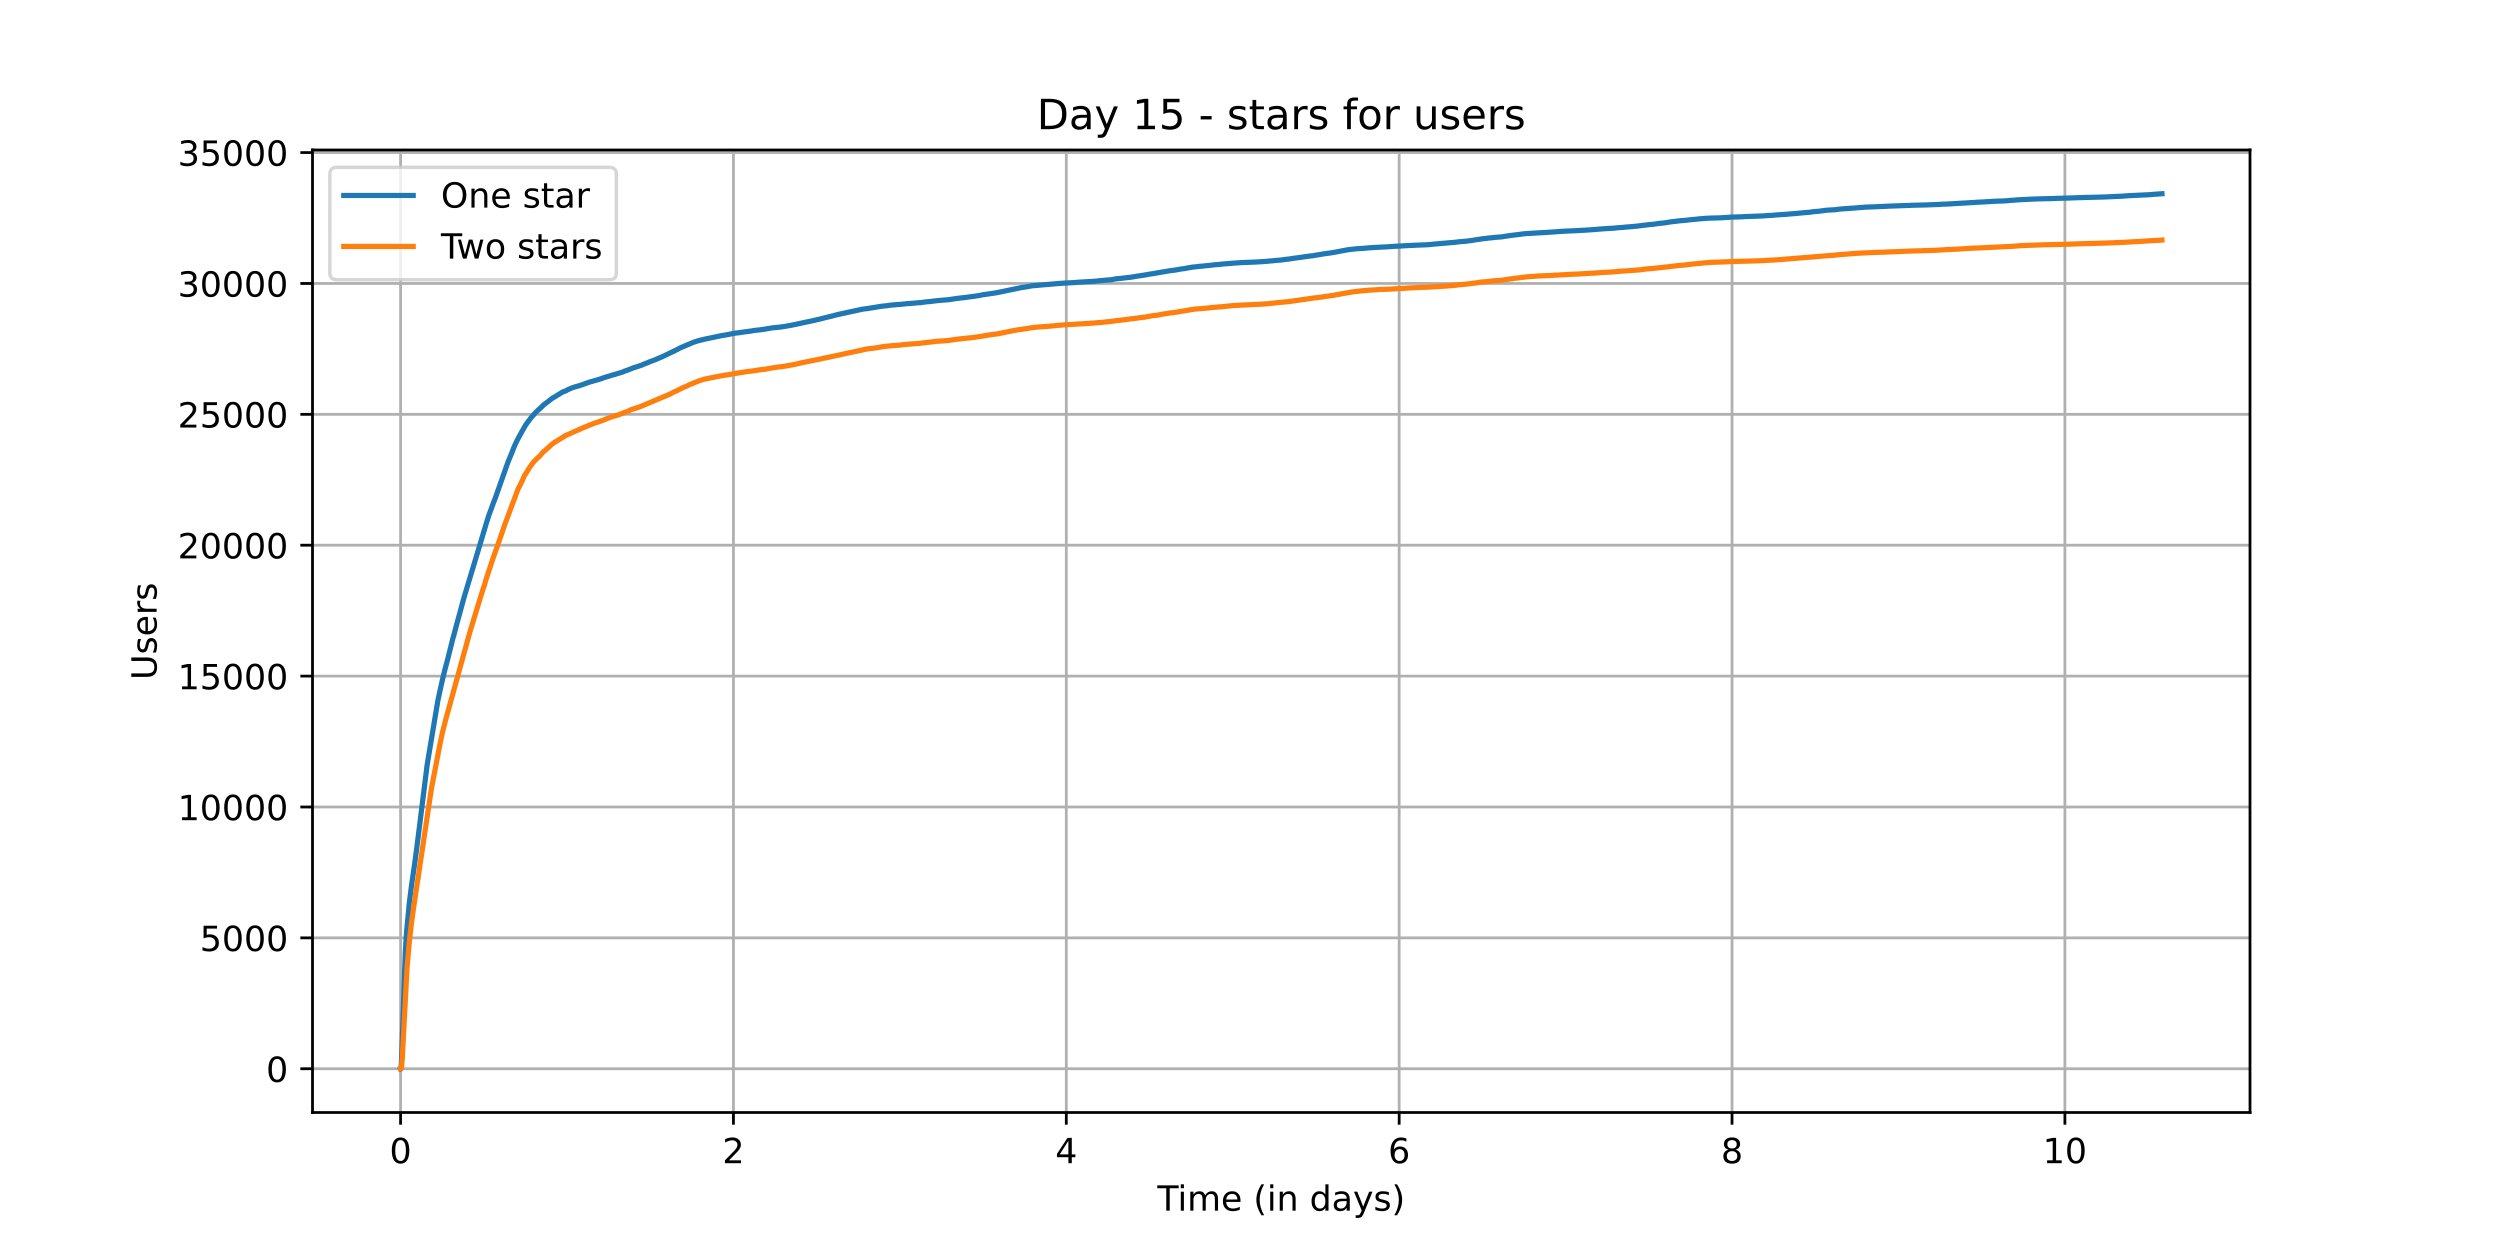 <?xml version="1.0" encoding="utf-8" standalone="no"?>
<!DOCTYPE svg PUBLIC "-//W3C//DTD SVG 1.1//EN"
  "http://www.w3.org/Graphics/SVG/1.1/DTD/svg11.dtd">
<!-- Created with matplotlib (https://matplotlib.org/) -->
<svg height="360pt" version="1.1" viewBox="0 0 720 360" width="720pt" xmlns="http://www.w3.org/2000/svg" xmlns:xlink="http://www.w3.org/1999/xlink">
 <defs>
  <style type="text/css">*{stroke-linecap:butt;stroke-linejoin:round;}</style>
 </defs>
 <g id="figure_1">
  <g id="patch_1">
   <path d="M 0 360 
L 720 360 
L 720 0 
L 0 0 
z
" style="fill:#ffffff;"/>
  </g>
  <g id="axes_1">
   <g id="patch_2">
    <path d="M 90 320.4 
L 648 320.4 
L 648 43.2 
L 90 43.2 
z
" style="fill:#ffffff;"/>
   </g>
   <g id="matplotlib.axis_1">
    <g id="xtick_1">
     <g id="line2d_1">
      <path clip-path="url(#p17a7932b9b)" d="M 115.364 320.4 
L 115.364 43.2 
" style="fill:none;stroke:#b0b0b0;stroke-linecap:square;stroke-width:0.8;"/>
     </g>
     <g id="line2d_2">
      <defs>
       <path d="M 0 0 
L 0 3.5 
" id="me6cb629b35" style="stroke:#000000;stroke-width:0.8;"/>
      </defs>
      <g>
       <use style="stroke:#000000;stroke-width:0.8;" x="115.364" xlink:href="#me6cb629b35" y="320.4"/>
      </g>
     </g>
     <g id="text_1">
      <!-- 0 -->
      <g transform="translate(112.182 334.998)scale(0.1 -0.1)">
       <defs>
        <path d="M 31.781 66.406 
Q 24.172 66.406 20.328 58.906 
Q 16.5 51.422 16.5 36.375 
Q 16.5 21.391 20.328 13.891 
Q 24.172 6.391 31.781 6.391 
Q 39.453 6.391 43.281 13.891 
Q 47.125 21.391 47.125 36.375 
Q 47.125 51.422 43.281 58.906 
Q 39.453 66.406 31.781 66.406 
z
M 31.781 74.219 
Q 44.047 74.219 50.516 64.516 
Q 56.984 54.828 56.984 36.375 
Q 56.984 17.969 50.516 8.266 
Q 44.047 -1.422 31.781 -1.422 
Q 19.531 -1.422 13.062 8.266 
Q 6.594 17.969 6.594 36.375 
Q 6.594 54.828 13.062 64.516 
Q 19.531 74.219 31.781 74.219 
z
" id="DejaVuSans-48"/>
       </defs>
       <use xlink:href="#DejaVuSans-48"/>
      </g>
     </g>
    </g>
    <g id="xtick_2">
     <g id="line2d_3">
      <path clip-path="url(#p17a7932b9b)" d="M 211.229 320.4 
L 211.229 43.2 
" style="fill:none;stroke:#b0b0b0;stroke-linecap:square;stroke-width:0.8;"/>
     </g>
     <g id="line2d_4">
      <g>
       <use style="stroke:#000000;stroke-width:0.8;" x="211.229" xlink:href="#me6cb629b35" y="320.4"/>
      </g>
     </g>
     <g id="text_2">
      <!-- 2 -->
      <g transform="translate(208.048 334.998)scale(0.1 -0.1)">
       <defs>
        <path d="M 19.188 8.297 
L 53.609 8.297 
L 53.609 0 
L 7.328 0 
L 7.328 8.297 
Q 12.938 14.109 22.625 23.891 
Q 32.328 33.688 34.812 36.531 
Q 39.547 41.844 41.422 45.531 
Q 43.312 49.219 43.312 52.781 
Q 43.312 58.594 39.234 62.25 
Q 35.156 65.922 28.609 65.922 
Q 23.969 65.922 18.812 64.312 
Q 13.672 62.703 7.812 59.422 
L 7.812 69.391 
Q 13.766 71.781 18.938 73 
Q 24.125 74.219 28.422 74.219 
Q 39.75 74.219 46.484 68.547 
Q 53.219 62.891 53.219 53.422 
Q 53.219 48.922 51.531 44.891 
Q 49.859 40.875 45.406 35.406 
Q 44.188 33.984 37.641 27.219 
Q 31.109 20.453 19.188 8.297 
z
" id="DejaVuSans-50"/>
       </defs>
       <use xlink:href="#DejaVuSans-50"/>
      </g>
     </g>
    </g>
    <g id="xtick_3">
     <g id="line2d_5">
      <path clip-path="url(#p17a7932b9b)" d="M 307.094 320.4 
L 307.094 43.2 
" style="fill:none;stroke:#b0b0b0;stroke-linecap:square;stroke-width:0.8;"/>
     </g>
     <g id="line2d_6">
      <g>
       <use style="stroke:#000000;stroke-width:0.8;" x="307.094" xlink:href="#me6cb629b35" y="320.4"/>
      </g>
     </g>
     <g id="text_3">
      <!-- 4 -->
      <g transform="translate(303.913 334.998)scale(0.1 -0.1)">
       <defs>
        <path d="M 37.797 64.312 
L 12.891 25.391 
L 37.797 25.391 
z
M 35.203 72.906 
L 47.609 72.906 
L 47.609 25.391 
L 58.016 25.391 
L 58.016 17.188 
L 47.609 17.188 
L 47.609 0 
L 37.797 0 
L 37.797 17.188 
L 4.891 17.188 
L 4.891 26.703 
z
" id="DejaVuSans-52"/>
       </defs>
       <use xlink:href="#DejaVuSans-52"/>
      </g>
     </g>
    </g>
    <g id="xtick_4">
     <g id="line2d_7">
      <path clip-path="url(#p17a7932b9b)" d="M 402.959 320.4 
L 402.959 43.2 
" style="fill:none;stroke:#b0b0b0;stroke-linecap:square;stroke-width:0.8;"/>
     </g>
     <g id="line2d_8">
      <g>
       <use style="stroke:#000000;stroke-width:0.8;" x="402.959" xlink:href="#me6cb629b35" y="320.4"/>
      </g>
     </g>
     <g id="text_4">
      <!-- 6 -->
      <g transform="translate(399.778 334.998)scale(0.1 -0.1)">
       <defs>
        <path d="M 33.016 40.375 
Q 26.375 40.375 22.484 35.828 
Q 18.609 31.297 18.609 23.391 
Q 18.609 15.531 22.484 10.953 
Q 26.375 6.391 33.016 6.391 
Q 39.656 6.391 43.531 10.953 
Q 47.406 15.531 47.406 23.391 
Q 47.406 31.297 43.531 35.828 
Q 39.656 40.375 33.016 40.375 
z
M 52.594 71.297 
L 52.594 62.312 
Q 48.875 64.062 45.094 64.984 
Q 41.312 65.922 37.594 65.922 
Q 27.828 65.922 22.672 59.328 
Q 17.531 52.734 16.797 39.406 
Q 19.672 43.656 24.016 45.922 
Q 28.375 48.188 33.594 48.188 
Q 44.578 48.188 50.953 41.516 
Q 57.328 34.859 57.328 23.391 
Q 57.328 12.156 50.688 5.359 
Q 44.047 -1.422 33.016 -1.422 
Q 20.359 -1.422 13.672 8.266 
Q 6.984 17.969 6.984 36.375 
Q 6.984 53.656 15.188 63.938 
Q 23.391 74.219 37.203 74.219 
Q 40.922 74.219 44.703 73.484 
Q 48.484 72.75 52.594 71.297 
z
" id="DejaVuSans-54"/>
       </defs>
       <use xlink:href="#DejaVuSans-54"/>
      </g>
     </g>
    </g>
    <g id="xtick_5">
     <g id="line2d_9">
      <path clip-path="url(#p17a7932b9b)" d="M 498.824 320.4 
L 498.824 43.2 
" style="fill:none;stroke:#b0b0b0;stroke-linecap:square;stroke-width:0.8;"/>
     </g>
     <g id="line2d_10">
      <g>
       <use style="stroke:#000000;stroke-width:0.8;" x="498.824" xlink:href="#me6cb629b35" y="320.4"/>
      </g>
     </g>
     <g id="text_5">
      <!-- 8 -->
      <g transform="translate(495.643 334.998)scale(0.1 -0.1)">
       <defs>
        <path d="M 31.781 34.625 
Q 24.75 34.625 20.719 30.859 
Q 16.703 27.094 16.703 20.516 
Q 16.703 13.922 20.719 10.156 
Q 24.75 6.391 31.781 6.391 
Q 38.812 6.391 42.859 10.172 
Q 46.922 13.969 46.922 20.516 
Q 46.922 27.094 42.891 30.859 
Q 38.875 34.625 31.781 34.625 
z
M 21.922 38.812 
Q 15.578 40.375 12.031 44.719 
Q 8.5 49.078 8.5 55.328 
Q 8.5 64.062 14.719 69.141 
Q 20.953 74.219 31.781 74.219 
Q 42.672 74.219 48.875 69.141 
Q 55.078 64.062 55.078 55.328 
Q 55.078 49.078 51.531 44.719 
Q 48 40.375 41.703 38.812 
Q 48.828 37.156 52.797 32.312 
Q 56.781 27.484 56.781 20.516 
Q 56.781 9.906 50.312 4.234 
Q 43.844 -1.422 31.781 -1.422 
Q 19.734 -1.422 13.25 4.234 
Q 6.781 9.906 6.781 20.516 
Q 6.781 27.484 10.781 32.312 
Q 14.797 37.156 21.922 38.812 
z
M 18.312 54.391 
Q 18.312 48.734 21.844 45.562 
Q 25.391 42.391 31.781 42.391 
Q 38.141 42.391 41.719 45.562 
Q 45.312 48.734 45.312 54.391 
Q 45.312 60.062 41.719 63.234 
Q 38.141 66.406 31.781 66.406 
Q 25.391 66.406 21.844 63.234 
Q 18.312 60.062 18.312 54.391 
z
" id="DejaVuSans-56"/>
       </defs>
       <use xlink:href="#DejaVuSans-56"/>
      </g>
     </g>
    </g>
    <g id="xtick_6">
     <g id="line2d_11">
      <path clip-path="url(#p17a7932b9b)" d="M 594.69 320.4 
L 594.69 43.2 
" style="fill:none;stroke:#b0b0b0;stroke-linecap:square;stroke-width:0.8;"/>
     </g>
     <g id="line2d_12">
      <g>
       <use style="stroke:#000000;stroke-width:0.8;" x="594.69" xlink:href="#me6cb629b35" y="320.4"/>
      </g>
     </g>
     <g id="text_6">
      <!-- 10 -->
      <g transform="translate(588.327 334.998)scale(0.1 -0.1)">
       <defs>
        <path d="M 12.406 8.297 
L 28.516 8.297 
L 28.516 63.922 
L 10.984 60.406 
L 10.984 69.391 
L 28.422 72.906 
L 38.281 72.906 
L 38.281 8.297 
L 54.391 8.297 
L 54.391 0 
L 12.406 0 
z
" id="DejaVuSans-49"/>
       </defs>
       <use xlink:href="#DejaVuSans-49"/>
       <use x="63.623" xlink:href="#DejaVuSans-48"/>
      </g>
     </g>
    </g>
    <g id="text_7">
     <!-- Time (in days) -->
     <g transform="translate(333.327 348.677)scale(0.1 -0.1)">
      <defs>
       <path d="M -0.297 72.906 
L 61.375 72.906 
L 61.375 64.594 
L 35.5 64.594 
L 35.5 0 
L 25.594 0 
L 25.594 64.594 
L -0.297 64.594 
z
" id="DejaVuSans-84"/>
       <path d="M 9.422 54.688 
L 18.406 54.688 
L 18.406 0 
L 9.422 0 
z
M 9.422 75.984 
L 18.406 75.984 
L 18.406 64.594 
L 9.422 64.594 
z
" id="DejaVuSans-105"/>
       <path d="M 52 44.188 
Q 55.375 50.25 60.062 53.125 
Q 64.75 56 71.094 56 
Q 79.641 56 84.281 50.016 
Q 88.922 44.047 88.922 33.016 
L 88.922 0 
L 79.891 0 
L 79.891 32.719 
Q 79.891 40.578 77.094 44.375 
Q 74.312 48.188 68.609 48.188 
Q 61.625 48.188 57.562 43.547 
Q 53.516 38.922 53.516 30.906 
L 53.516 0 
L 44.484 0 
L 44.484 32.719 
Q 44.484 40.625 41.703 44.406 
Q 38.922 48.188 33.109 48.188 
Q 26.219 48.188 22.156 43.531 
Q 18.109 38.875 18.109 30.906 
L 18.109 0 
L 9.078 0 
L 9.078 54.688 
L 18.109 54.688 
L 18.109 46.188 
Q 21.188 51.219 25.484 53.609 
Q 29.781 56 35.688 56 
Q 41.656 56 45.828 52.969 
Q 50 49.953 52 44.188 
z
" id="DejaVuSans-109"/>
       <path d="M 56.203 29.594 
L 56.203 25.203 
L 14.891 25.203 
Q 15.484 15.922 20.484 11.062 
Q 25.484 6.203 34.422 6.203 
Q 39.594 6.203 44.453 7.469 
Q 49.312 8.734 54.109 11.281 
L 54.109 2.781 
Q 49.266 0.734 44.188 -0.344 
Q 39.109 -1.422 33.891 -1.422 
Q 20.797 -1.422 13.156 6.188 
Q 5.516 13.812 5.516 26.812 
Q 5.516 40.234 12.766 48.109 
Q 20.016 56 32.328 56 
Q 43.359 56 49.781 48.891 
Q 56.203 41.797 56.203 29.594 
z
M 47.219 32.234 
Q 47.125 39.594 43.094 43.984 
Q 39.062 48.391 32.422 48.391 
Q 24.906 48.391 20.391 44.141 
Q 15.875 39.891 15.188 32.172 
z
" id="DejaVuSans-101"/>
       <path id="DejaVuSans-32"/>
       <path d="M 31 75.875 
Q 24.469 64.656 21.281 53.656 
Q 18.109 42.672 18.109 31.391 
Q 18.109 20.125 21.312 9.062 
Q 24.516 -2 31 -13.188 
L 23.188 -13.188 
Q 15.875 -1.703 12.234 9.375 
Q 8.594 20.453 8.594 31.391 
Q 8.594 42.281 12.203 53.312 
Q 15.828 64.359 23.188 75.875 
z
" id="DejaVuSans-40"/>
       <path d="M 54.891 33.016 
L 54.891 0 
L 45.906 0 
L 45.906 32.719 
Q 45.906 40.484 42.875 44.328 
Q 39.844 48.188 33.797 48.188 
Q 26.516 48.188 22.312 43.547 
Q 18.109 38.922 18.109 30.906 
L 18.109 0 
L 9.078 0 
L 9.078 54.688 
L 18.109 54.688 
L 18.109 46.188 
Q 21.344 51.125 25.703 53.562 
Q 30.078 56 35.797 56 
Q 45.219 56 50.047 50.172 
Q 54.891 44.344 54.891 33.016 
z
" id="DejaVuSans-110"/>
       <path d="M 45.406 46.391 
L 45.406 75.984 
L 54.391 75.984 
L 54.391 0 
L 45.406 0 
L 45.406 8.203 
Q 42.578 3.328 38.25 0.953 
Q 33.938 -1.422 27.875 -1.422 
Q 17.969 -1.422 11.734 6.484 
Q 5.516 14.406 5.516 27.297 
Q 5.516 40.188 11.734 48.094 
Q 17.969 56 27.875 56 
Q 33.938 56 38.25 53.625 
Q 42.578 51.266 45.406 46.391 
z
M 14.797 27.297 
Q 14.797 17.391 18.875 11.75 
Q 22.953 6.109 30.078 6.109 
Q 37.203 6.109 41.297 11.75 
Q 45.406 17.391 45.406 27.297 
Q 45.406 37.203 41.297 42.844 
Q 37.203 48.484 30.078 48.484 
Q 22.953 48.484 18.875 42.844 
Q 14.797 37.203 14.797 27.297 
z
" id="DejaVuSans-100"/>
       <path d="M 34.281 27.484 
Q 23.391 27.484 19.188 25 
Q 14.984 22.516 14.984 16.5 
Q 14.984 11.719 18.141 8.906 
Q 21.297 6.109 26.703 6.109 
Q 34.188 6.109 38.703 11.406 
Q 43.219 16.703 43.219 25.484 
L 43.219 27.484 
z
M 52.203 31.203 
L 52.203 0 
L 43.219 0 
L 43.219 8.297 
Q 40.141 3.328 35.547 0.953 
Q 30.953 -1.422 24.312 -1.422 
Q 15.922 -1.422 10.953 3.297 
Q 6 8.016 6 15.922 
Q 6 25.141 12.172 29.828 
Q 18.359 34.516 30.609 34.516 
L 43.219 34.516 
L 43.219 35.406 
Q 43.219 41.609 39.141 45 
Q 35.062 48.391 27.688 48.391 
Q 23 48.391 18.547 47.266 
Q 14.109 46.141 10.016 43.891 
L 10.016 52.203 
Q 14.938 54.109 19.578 55.047 
Q 24.219 56 28.609 56 
Q 40.484 56 46.344 49.844 
Q 52.203 43.703 52.203 31.203 
z
" id="DejaVuSans-97"/>
       <path d="M 32.172 -5.078 
Q 28.375 -14.844 24.75 -17.812 
Q 21.141 -20.797 15.094 -20.797 
L 7.906 -20.797 
L 7.906 -13.281 
L 13.188 -13.281 
Q 16.891 -13.281 18.938 -11.516 
Q 21 -9.766 23.484 -3.219 
L 25.094 0.875 
L 2.984 54.688 
L 12.5 54.688 
L 29.594 11.922 
L 46.688 54.688 
L 56.203 54.688 
z
" id="DejaVuSans-121"/>
       <path d="M 44.281 53.078 
L 44.281 44.578 
Q 40.484 46.531 36.375 47.5 
Q 32.281 48.484 27.875 48.484 
Q 21.188 48.484 17.844 46.438 
Q 14.5 44.391 14.5 40.281 
Q 14.5 37.156 16.891 35.375 
Q 19.281 33.594 26.516 31.984 
L 29.594 31.297 
Q 39.156 29.25 43.188 25.516 
Q 47.219 21.781 47.219 15.094 
Q 47.219 7.469 41.188 3.016 
Q 35.156 -1.422 24.609 -1.422 
Q 20.219 -1.422 15.453 -0.562 
Q 10.688 0.297 5.422 2 
L 5.422 11.281 
Q 10.406 8.688 15.234 7.391 
Q 20.062 6.109 24.812 6.109 
Q 31.156 6.109 34.562 8.281 
Q 37.984 10.453 37.984 14.406 
Q 37.984 18.062 35.516 20.016 
Q 33.062 21.969 24.703 23.781 
L 21.578 24.516 
Q 13.234 26.266 9.516 29.906 
Q 5.812 33.547 5.812 39.891 
Q 5.812 47.609 11.281 51.797 
Q 16.75 56 26.812 56 
Q 31.781 56 36.172 55.266 
Q 40.578 54.547 44.281 53.078 
z
" id="DejaVuSans-115"/>
       <path d="M 8.016 75.875 
L 15.828 75.875 
Q 23.141 64.359 26.781 53.312 
Q 30.422 42.281 30.422 31.391 
Q 30.422 20.453 26.781 9.375 
Q 23.141 -1.703 15.828 -13.188 
L 8.016 -13.188 
Q 14.5 -2 17.703 9.062 
Q 20.906 20.125 20.906 31.391 
Q 20.906 42.672 17.703 53.656 
Q 14.5 64.656 8.016 75.875 
z
" id="DejaVuSans-41"/>
      </defs>
      <use xlink:href="#DejaVuSans-84"/>
      <use x="57.959" xlink:href="#DejaVuSans-105"/>
      <use x="85.742" xlink:href="#DejaVuSans-109"/>
      <use x="183.154" xlink:href="#DejaVuSans-101"/>
      <use x="244.678" xlink:href="#DejaVuSans-32"/>
      <use x="276.465" xlink:href="#DejaVuSans-40"/>
      <use x="315.479" xlink:href="#DejaVuSans-105"/>
      <use x="343.262" xlink:href="#DejaVuSans-110"/>
      <use x="406.641" xlink:href="#DejaVuSans-32"/>
      <use x="438.428" xlink:href="#DejaVuSans-100"/>
      <use x="501.904" xlink:href="#DejaVuSans-97"/>
      <use x="563.184" xlink:href="#DejaVuSans-121"/>
      <use x="622.363" xlink:href="#DejaVuSans-115"/>
      <use x="674.463" xlink:href="#DejaVuSans-41"/>
     </g>
    </g>
   </g>
   <g id="matplotlib.axis_2">
    <g id="ytick_1">
     <g id="line2d_13">
      <path clip-path="url(#p17a7932b9b)" d="M 90 307.8 
L 648 307.8 
" style="fill:none;stroke:#b0b0b0;stroke-linecap:square;stroke-width:0.8;"/>
     </g>
     <g id="line2d_14">
      <defs>
       <path d="M 0 0 
L -3.5 0 
" id="mf8b7e92f8d" style="stroke:#000000;stroke-width:0.8;"/>
      </defs>
      <g>
       <use style="stroke:#000000;stroke-width:0.8;" x="90" xlink:href="#mf8b7e92f8d" y="307.8"/>
      </g>
     </g>
     <g id="text_8">
      <!-- 0 -->
      <g transform="translate(76.638 311.599)scale(0.1 -0.1)">
       <use xlink:href="#DejaVuSans-48"/>
      </g>
     </g>
    </g>
    <g id="ytick_2">
     <g id="line2d_15">
      <path clip-path="url(#p17a7932b9b)" d="M 90 270.106 
L 648 270.106 
" style="fill:none;stroke:#b0b0b0;stroke-linecap:square;stroke-width:0.8;"/>
     </g>
     <g id="line2d_16">
      <g>
       <use style="stroke:#000000;stroke-width:0.8;" x="90" xlink:href="#mf8b7e92f8d" y="270.106"/>
      </g>
     </g>
     <g id="text_9">
      <!-- 5000 -->
      <g transform="translate(57.55 273.905)scale(0.1 -0.1)">
       <defs>
        <path d="M 10.797 72.906 
L 49.516 72.906 
L 49.516 64.594 
L 19.828 64.594 
L 19.828 46.734 
Q 21.969 47.469 24.109 47.828 
Q 26.266 48.188 28.422 48.188 
Q 40.625 48.188 47.75 41.5 
Q 54.891 34.812 54.891 23.391 
Q 54.891 11.625 47.562 5.094 
Q 40.234 -1.422 26.906 -1.422 
Q 22.312 -1.422 17.547 -0.641 
Q 12.797 0.141 7.719 1.703 
L 7.719 11.625 
Q 12.109 9.234 16.797 8.062 
Q 21.484 6.891 26.703 6.891 
Q 35.156 6.891 40.078 11.328 
Q 45.016 15.766 45.016 23.391 
Q 45.016 31 40.078 35.438 
Q 35.156 39.891 26.703 39.891 
Q 22.75 39.891 18.812 39.016 
Q 14.891 38.141 10.797 36.281 
z
" id="DejaVuSans-53"/>
       </defs>
       <use xlink:href="#DejaVuSans-53"/>
       <use x="63.623" xlink:href="#DejaVuSans-48"/>
       <use x="127.246" xlink:href="#DejaVuSans-48"/>
       <use x="190.869" xlink:href="#DejaVuSans-48"/>
      </g>
     </g>
    </g>
    <g id="ytick_3">
     <g id="line2d_17">
      <path clip-path="url(#p17a7932b9b)" d="M 90 232.412 
L 648 232.412 
" style="fill:none;stroke:#b0b0b0;stroke-linecap:square;stroke-width:0.8;"/>
     </g>
     <g id="line2d_18">
      <g>
       <use style="stroke:#000000;stroke-width:0.8;" x="90" xlink:href="#mf8b7e92f8d" y="232.412"/>
      </g>
     </g>
     <g id="text_10">
      <!-- 10000 -->
      <g transform="translate(51.188 236.211)scale(0.1 -0.1)">
       <use xlink:href="#DejaVuSans-49"/>
       <use x="63.623" xlink:href="#DejaVuSans-48"/>
       <use x="127.246" xlink:href="#DejaVuSans-48"/>
       <use x="190.869" xlink:href="#DejaVuSans-48"/>
       <use x="254.492" xlink:href="#DejaVuSans-48"/>
      </g>
     </g>
    </g>
    <g id="ytick_4">
     <g id="line2d_19">
      <path clip-path="url(#p17a7932b9b)" d="M 90 194.718 
L 648 194.718 
" style="fill:none;stroke:#b0b0b0;stroke-linecap:square;stroke-width:0.8;"/>
     </g>
     <g id="line2d_20">
      <g>
       <use style="stroke:#000000;stroke-width:0.8;" x="90" xlink:href="#mf8b7e92f8d" y="194.718"/>
      </g>
     </g>
     <g id="text_11">
      <!-- 15000 -->
      <g transform="translate(51.188 198.517)scale(0.1 -0.1)">
       <use xlink:href="#DejaVuSans-49"/>
       <use x="63.623" xlink:href="#DejaVuSans-53"/>
       <use x="127.246" xlink:href="#DejaVuSans-48"/>
       <use x="190.869" xlink:href="#DejaVuSans-48"/>
       <use x="254.492" xlink:href="#DejaVuSans-48"/>
      </g>
     </g>
    </g>
    <g id="ytick_5">
     <g id="line2d_21">
      <path clip-path="url(#p17a7932b9b)" d="M 90 157.024 
L 648 157.024 
" style="fill:none;stroke:#b0b0b0;stroke-linecap:square;stroke-width:0.8;"/>
     </g>
     <g id="line2d_22">
      <g>
       <use style="stroke:#000000;stroke-width:0.8;" x="90" xlink:href="#mf8b7e92f8d" y="157.024"/>
      </g>
     </g>
     <g id="text_12">
      <!-- 20000 -->
      <g transform="translate(51.188 160.823)scale(0.1 -0.1)">
       <use xlink:href="#DejaVuSans-50"/>
       <use x="63.623" xlink:href="#DejaVuSans-48"/>
       <use x="127.246" xlink:href="#DejaVuSans-48"/>
       <use x="190.869" xlink:href="#DejaVuSans-48"/>
       <use x="254.492" xlink:href="#DejaVuSans-48"/>
      </g>
     </g>
    </g>
    <g id="ytick_6">
     <g id="line2d_23">
      <path clip-path="url(#p17a7932b9b)" d="M 90 119.33 
L 648 119.33 
" style="fill:none;stroke:#b0b0b0;stroke-linecap:square;stroke-width:0.8;"/>
     </g>
     <g id="line2d_24">
      <g>
       <use style="stroke:#000000;stroke-width:0.8;" x="90" xlink:href="#mf8b7e92f8d" y="119.33"/>
      </g>
     </g>
     <g id="text_13">
      <!-- 25000 -->
      <g transform="translate(51.188 123.129)scale(0.1 -0.1)">
       <use xlink:href="#DejaVuSans-50"/>
       <use x="63.623" xlink:href="#DejaVuSans-53"/>
       <use x="127.246" xlink:href="#DejaVuSans-48"/>
       <use x="190.869" xlink:href="#DejaVuSans-48"/>
       <use x="254.492" xlink:href="#DejaVuSans-48"/>
      </g>
     </g>
    </g>
    <g id="ytick_7">
     <g id="line2d_25">
      <path clip-path="url(#p17a7932b9b)" d="M 90 81.636 
L 648 81.636 
" style="fill:none;stroke:#b0b0b0;stroke-linecap:square;stroke-width:0.8;"/>
     </g>
     <g id="line2d_26">
      <g>
       <use style="stroke:#000000;stroke-width:0.8;" x="90" xlink:href="#mf8b7e92f8d" y="81.636"/>
      </g>
     </g>
     <g id="text_14">
      <!-- 30000 -->
      <g transform="translate(51.188 85.435)scale(0.1 -0.1)">
       <defs>
        <path d="M 40.578 39.312 
Q 47.656 37.797 51.625 33 
Q 55.609 28.219 55.609 21.188 
Q 55.609 10.406 48.188 4.484 
Q 40.766 -1.422 27.094 -1.422 
Q 22.516 -1.422 17.656 -0.516 
Q 12.797 0.391 7.625 2.203 
L 7.625 11.719 
Q 11.719 9.328 16.594 8.109 
Q 21.484 6.891 26.812 6.891 
Q 36.078 6.891 40.938 10.547 
Q 45.797 14.203 45.797 21.188 
Q 45.797 27.641 41.281 31.266 
Q 36.766 34.906 28.719 34.906 
L 20.219 34.906 
L 20.219 43.016 
L 29.109 43.016 
Q 36.375 43.016 40.234 45.922 
Q 44.094 48.828 44.094 54.297 
Q 44.094 59.906 40.109 62.906 
Q 36.141 65.922 28.719 65.922 
Q 24.656 65.922 20.016 65.031 
Q 15.375 64.156 9.812 62.312 
L 9.812 71.094 
Q 15.438 72.656 20.344 73.438 
Q 25.25 74.219 29.594 74.219 
Q 40.828 74.219 47.359 69.109 
Q 53.906 64.016 53.906 55.328 
Q 53.906 49.266 50.438 45.094 
Q 46.969 40.922 40.578 39.312 
z
" id="DejaVuSans-51"/>
       </defs>
       <use xlink:href="#DejaVuSans-51"/>
       <use x="63.623" xlink:href="#DejaVuSans-48"/>
       <use x="127.246" xlink:href="#DejaVuSans-48"/>
       <use x="190.869" xlink:href="#DejaVuSans-48"/>
       <use x="254.492" xlink:href="#DejaVuSans-48"/>
      </g>
     </g>
    </g>
    <g id="ytick_8">
     <g id="line2d_27">
      <path clip-path="url(#p17a7932b9b)" d="M 90 43.941 
L 648 43.941 
" style="fill:none;stroke:#b0b0b0;stroke-linecap:square;stroke-width:0.8;"/>
     </g>
     <g id="line2d_28">
      <g>
       <use style="stroke:#000000;stroke-width:0.8;" x="90" xlink:href="#mf8b7e92f8d" y="43.941"/>
      </g>
     </g>
     <g id="text_15">
      <!-- 35000 -->
      <g transform="translate(51.188 47.741)scale(0.1 -0.1)">
       <use xlink:href="#DejaVuSans-51"/>
       <use x="63.623" xlink:href="#DejaVuSans-53"/>
       <use x="127.246" xlink:href="#DejaVuSans-48"/>
       <use x="190.869" xlink:href="#DejaVuSans-48"/>
       <use x="254.492" xlink:href="#DejaVuSans-48"/>
      </g>
     </g>
    </g>
    <g id="text_16">
     <!-- Users -->
     <g transform="translate(45.108 195.801)rotate(-90)scale(0.1 -0.1)">
      <defs>
       <path d="M 8.688 72.906 
L 18.609 72.906 
L 18.609 28.609 
Q 18.609 16.891 22.844 11.734 
Q 27.094 6.594 36.625 6.594 
Q 46.094 6.594 50.344 11.734 
Q 54.594 16.891 54.594 28.609 
L 54.594 72.906 
L 64.5 72.906 
L 64.5 27.391 
Q 64.5 13.141 57.438 5.859 
Q 50.391 -1.422 36.625 -1.422 
Q 22.797 -1.422 15.734 5.859 
Q 8.688 13.141 8.688 27.391 
z
" id="DejaVuSans-85"/>
       <path d="M 41.109 46.297 
Q 39.594 47.172 37.812 47.578 
Q 36.031 48 33.891 48 
Q 26.266 48 22.188 43.047 
Q 18.109 38.094 18.109 28.812 
L 18.109 0 
L 9.078 0 
L 9.078 54.688 
L 18.109 54.688 
L 18.109 46.188 
Q 20.953 51.172 25.484 53.578 
Q 30.031 56 36.531 56 
Q 37.453 56 38.578 55.875 
Q 39.703 55.766 41.062 55.516 
z
" id="DejaVuSans-114"/>
      </defs>
      <use xlink:href="#DejaVuSans-85"/>
      <use x="73.193" xlink:href="#DejaVuSans-115"/>
      <use x="125.293" xlink:href="#DejaVuSans-101"/>
      <use x="186.816" xlink:href="#DejaVuSans-114"/>
      <use x="227.93" xlink:href="#DejaVuSans-115"/>
     </g>
    </g>
   </g>
   <g id="line2d_29">
    <path clip-path="url(#p17a7932b9b)" d="M 115.364 307.8 
L 115.459 307.74 
L 115.558 307.031 
L 115.756 302.478 
L 116.713 274.433 
L 117.076 268.56 
L 117.867 260.185 
L 118.56 254.697 
L 119.385 249.035 
L 119.915 245.115 
L 121.038 236.204 
L 123.021 220.259 
L 126.09 201.865 
L 126.782 198.63 
L 127.508 195.396 
L 128.069 193.12 
L 129.125 189.094 
L 130.444 183.786 
L 130.708 182.935 
L 131.071 181.54 
L 131.368 180.394 
L 132.984 174.491 
L 133.182 173.722 
L 133.776 171.611 
L 138.658 155.41 
L 138.856 154.717 
L 140.208 150.231 
L 140.373 149.681 
L 140.769 148.452 
L 142.254 144.426 
L 142.55 143.665 
L 142.814 142.964 
L 146.016 133.88 
L 146.378 132.884 
L 147.435 130.329 
L 147.567 129.989 
L 147.996 128.844 
L 148.887 126.914 
L 149.25 126.243 
L 149.613 125.557 
L 150.603 123.77 
L 150.9 123.272 
L 151.296 122.541 
L 151.494 122.277 
L 152.055 121.471 
L 152.946 120.295 
L 153.276 119.895 
L 153.441 119.752 
L 153.803 119.315 
L 154.398 118.659 
L 154.53 118.53 
L 154.959 118.123 
L 155.651 117.513 
L 155.949 117.211 
L 156.081 117.083 
L 156.51 116.676 
L 156.939 116.344 
L 158.061 115.462 
L 158.292 115.281 
L 159.149 114.64 
L 160.073 114.113 
L 160.403 113.902 
L 162.052 112.884 
L 162.976 112.567 
L 163.47 112.258 
L 163.999 112.032 
L 164.559 111.776 
L 165.582 111.429 
L 165.977 111.323 
L 167.495 110.864 
L 168.749 110.411 
L 169.573 110.117 
L 169.969 109.974 
L 170.431 109.868 
L 170.661 109.793 
L 172.278 109.326 
L 172.476 109.28 
L 173.433 108.964 
L 173.894 108.775 
L 175.445 108.315 
L 175.808 108.195 
L 176.599 107.938 
L 177.061 107.84 
L 177.952 107.554 
L 178.347 107.448 
L 179.469 107.102 
L 179.734 106.943 
L 180.658 106.627 
L 182.539 105.895 
L 182.869 105.797 
L 183.66 105.549 
L 183.924 105.451 
L 184.254 105.345 
L 185.046 105.066 
L 185.409 104.878 
L 186.135 104.599 
L 186.365 104.531 
L 186.794 104.327 
L 188.345 103.739 
L 188.642 103.634 
L 189.17 103.4 
L 189.699 103.166 
L 190.259 102.933 
L 190.721 102.744 
L 194.881 100.739 
L 195.804 100.234 
L 199.764 98.553 
L 200.127 98.447 
L 201.282 98.078 
L 201.546 98.017 
L 201.975 97.912 
L 202.437 97.821 
L 202.767 97.716 
L 208.013 96.615 
L 208.772 96.51 
L 211.674 95.959 
L 212.598 95.854 
L 214.017 95.643 
L 214.775 95.537 
L 215.932 95.386 
L 216.658 95.281 
L 216.955 95.205 
L 217.912 95.092 
L 218.837 95.002 
L 219.035 94.964 
L 219.925 94.859 
L 222.235 94.444 
L 223.389 94.338 
L 224.28 94.24 
L 225.171 94.142 
L 225.6 94.067 
L 227.513 93.743 
L 228.074 93.637 
L 234.408 92.288 
L 234.804 92.197 
L 235.001 92.137 
L 235.496 92.032 
L 240.776 90.727 
L 241.139 90.607 
L 248.334 89.061 
L 248.995 88.956 
L 249.324 88.926 
L 250.05 88.82 
L 251.567 88.586 
L 252.128 88.496 
L 252.392 88.443 
L 253.085 88.338 
L 253.547 88.247 
L 254.503 88.134 
L 255.525 88.044 
L 255.823 87.976 
L 256.581 87.87 
L 257.34 87.81 
L 258.56 87.704 
L 259.22 87.667 
L 260.275 87.561 
L 261.298 87.44 
L 262.914 87.335 
L 263.772 87.244 
L 265.223 87.146 
L 265.619 87.086 
L 266.84 86.92 
L 268.06 86.83 
L 268.291 86.792 
L 269.082 86.687 
L 270.105 86.566 
L 271.359 86.468 
L 271.688 86.43 
L 273.075 86.325 
L 274.46 86.121 
L 275.12 86.023 
L 275.516 85.963 
L 276.341 85.872 
L 276.604 85.812 
L 277.759 85.706 
L 279.012 85.533 
L 279.837 85.435 
L 280.068 85.405 
L 281.519 85.179 
L 282.245 85.073 
L 282.839 84.922 
L 284.191 84.726 
L 284.95 84.621 
L 286.369 84.402 
L 287.063 84.304 
L 287.591 84.176 
L 288.184 84.071 
L 294.224 82.812 
L 295.049 82.706 
L 297.327 82.299 
L 298.713 82.193 
L 299.538 82.11 
L 300.726 82.005 
L 301.451 81.945 
L 302.672 81.839 
L 303.398 81.779 
L 304.585 81.673 
L 305.311 81.62 
L 306.829 81.515 
L 307.422 81.485 
L 309.468 81.379 
L 310.326 81.296 
L 312.008 81.191 
L 312.668 81.153 
L 314.483 81.055 
L 314.779 81.032 
L 315.967 80.927 
L 316.824 80.836 
L 318.045 80.731 
L 318.87 80.655 
L 320.057 80.557 
L 320.486 80.482 
L 320.948 80.384 
L 321.377 80.301 
L 322.532 80.196 
L 323.422 80.098 
L 324.28 79.992 
L 324.609 79.954 
L 325.665 79.849 
L 327.611 79.51 
L 328.403 79.404 
L 329.987 79.155 
L 330.548 79.05 
L 331.01 78.959 
L 331.769 78.854 
L 332.165 78.793 
L 332.726 78.688 
L 334.705 78.341 
L 335.398 78.236 
L 337.245 77.919 
L 338.234 77.813 
L 340.346 77.444 
L 341.137 77.353 
L 341.303 77.308 
L 343.413 76.931 
L 344.535 76.826 
L 344.931 76.765 
L 345.921 76.66 
L 346.481 76.637 
L 347.273 76.532 
L 347.603 76.502 
L 348.592 76.411 
L 348.824 76.381 
L 349.813 76.26 
L 351.067 76.155 
L 351.396 76.125 
L 352.419 76.004 
L 354.035 75.898 
L 354.398 75.853 
L 355.157 75.793 
L 356.773 75.687 
L 357.532 75.627 
L 360.171 75.522 
L 360.699 75.506 
L 362.81 75.401 
L 363.436 75.363 
L 364.822 75.258 
L 365.152 75.22 
L 366.471 75.114 
L 367.461 75.001 
L 368.946 74.896 
L 370.298 74.692 
L 371.387 74.587 
L 371.848 74.496 
L 373.234 74.293 
L 374.059 74.195 
L 374.422 74.149 
L 375.873 73.923 
L 376.697 73.825 
L 377.126 73.742 
L 378.215 73.644 
L 378.709 73.531 
L 380.359 73.267 
L 380.92 73.169 
L 381.316 73.102 
L 382.075 72.996 
L 383.13 72.86 
L 383.659 72.762 
L 384.055 72.702 
L 384.682 72.596 
L 387.651 72.024 
L 388.31 71.918 
L 388.706 71.858 
L 389.729 71.752 
L 390.685 71.639 
L 392.5 71.534 
L 393.258 71.466 
L 394.413 71.36 
L 395.073 71.322 
L 396.854 71.217 
L 397.481 71.187 
L 399.658 71.081 
L 400.417 71.021 
L 402.033 70.915 
L 402.594 70.9 
L 404.144 70.802 
L 404.837 70.757 
L 407.146 70.651 
L 407.806 70.614 
L 410.61 70.508 
L 411.236 70.478 
L 412.292 70.373 
L 413.117 70.29 
L 414.373 70.184 
L 415.264 70.094 
L 416.583 69.996 
L 416.913 69.958 
L 418.167 69.852 
L 418.859 69.8 
L 419.749 69.694 
L 420.146 69.634 
L 420.871 69.573 
L 422.223 69.468 
L 423.477 69.294 
L 424.301 69.196 
L 424.83 69.076 
L 425.621 68.978 
L 425.984 68.925 
L 426.644 68.82 
L 427.039 68.752 
L 428.161 68.646 
L 428.425 68.586 
L 429.646 68.48 
L 430.635 68.36 
L 431.988 68.254 
L 432.78 68.179 
L 433.308 68.081 
L 433.572 68.035 
L 434.959 67.832 
L 435.751 67.726 
L 436.675 67.621 
L 437.533 67.515 
L 438.721 67.349 
L 439.942 67.244 
L 440.569 67.214 
L 442.416 67.108 
L 443.142 67.055 
L 445.353 66.95 
L 446.112 66.882 
L 447.827 66.777 
L 448.652 66.701 
L 450.334 66.596 
L 450.994 66.558 
L 453.6 66.452 
L 453.897 66.43 
L 455.744 66.324 
L 456.272 66.309 
L 457.855 66.204 
L 458.185 66.173 
L 459.735 66.068 
L 460.659 65.97 
L 462.21 65.864 
L 462.869 65.819 
L 464.816 65.714 
L 465.772 65.6 
L 467.355 65.495 
L 468.246 65.397 
L 469.73 65.291 
L 470.621 65.201 
L 471.643 65.103 
L 472.006 65.05 
L 472.897 64.945 
L 473.292 64.884 
L 474.349 64.779 
L 474.744 64.711 
L 475.932 64.605 
L 476.262 64.575 
L 477.648 64.364 
L 478.737 64.259 
L 479.76 64.138 
L 480.288 64.032 
L 481.509 63.859 
L 482.466 63.753 
L 483.587 63.603 
L 484.875 63.497 
L 485.6 63.437 
L 486.392 63.331 
L 487.283 63.241 
L 488.372 63.143 
L 488.735 63.098 
L 489.593 63.015 
L 490.913 62.909 
L 491.705 62.841 
L 495.499 62.736 
L 496.159 62.69 
L 497.907 62.585 
L 498.666 62.525 
L 501.964 62.427 
L 502.327 62.381 
L 505.362 62.276 
L 505.889 62.261 
L 508.198 62.163 
L 508.561 62.11 
L 510.607 62.004 
L 511.497 61.906 
L 513.048 61.801 
L 513.642 61.771 
L 515.088 61.673 
L 515.483 61.612 
L 517.066 61.507 
L 518.023 61.401 
L 519.211 61.296 
L 519.574 61.251 
L 521.058 61.145 
L 522.41 60.949 
L 523.795 60.843 
L 524.95 60.685 
L 525.709 60.58 
L 526.467 60.512 
L 528.48 60.406 
L 528.876 60.346 
L 529.998 60.203 
L 531.384 60.097 
L 531.945 60.075 
L 533.166 59.969 
L 533.728 59.954 
L 534.717 59.848 
L 535.443 59.796 
L 536.73 59.698 
L 537.06 59.66 
L 539.866 59.562 
L 540.162 59.547 
L 540.789 59.517 
L 543.132 59.411 
L 543.792 59.373 
L 546.629 59.275 
L 546.926 59.26 
L 550.027 59.155 
L 550.653 59.117 
L 555.106 59.012 
L 555.733 58.981 
L 558.438 58.876 
L 559.131 58.823 
L 561.869 58.718 
L 562.199 58.68 
L 563.947 58.582 
L 564.244 58.559 
L 566.124 58.454 
L 566.751 58.416 
L 568.565 58.31 
L 568.895 58.273 
L 570.907 58.175 
L 571.204 58.16 
L 572.985 58.054 
L 573.744 57.994 
L 576.45 57.888 
L 576.978 57.881 
L 578.364 57.783 
L 578.594 57.745 
L 580.112 57.639 
L 580.971 57.557 
L 583.281 57.451 
L 583.94 57.406 
L 586.415 57.3 
L 586.943 57.285 
L 591.298 57.18 
L 591.958 57.134 
L 595.916 57.029 
L 596.543 56.999 
L 599.941 56.893 
L 600.534 56.871 
L 604.922 56.765 
L 605.483 56.75 
L 608.056 56.644 
L 608.65 56.614 
L 610.959 56.509 
L 611.619 56.471 
L 612.938 56.365 
L 613.532 56.335 
L 615.709 56.23 
L 616.336 56.2 
L 618.744 56.094 
L 619.502 56.034 
L 620.69 55.928 
L 620.987 55.913 
L 621.647 55.868 
L 622.636 55.8 
L 622.636 55.8 
" style="fill:none;stroke:#1f77b4;stroke-linecap:square;stroke-width:1.5;"/>
   </g>
   <g id="line2d_30">
    <path clip-path="url(#p17a7932b9b)" d="M 115.364 307.8 
L 115.525 307.777 
L 115.657 307.212 
L 115.855 304.769 
L 117.24 278.632 
L 117.867 271.501 
L 118.527 265.56 
L 119.484 258.933 
L 120.41 252.812 
L 120.84 249.894 
L 124.242 227.15 
L 126.617 214.809 
L 127.046 212.728 
L 127.442 210.836 
L 128.596 206.358 
L 128.761 205.807 
L 135.326 182.037 
L 137.701 174.212 
L 138.295 172.305 
L 139.152 169.531 
L 139.516 168.52 
L 139.879 167.209 
L 140.901 164.065 
L 142.122 160.409 
L 142.386 159.67 
L 143.211 157.37 
L 143.507 156.519 
L 145.091 151.912 
L 145.521 150.684 
L 145.619 150.427 
L 149.283 140.627 
L 149.448 140.363 
L 149.712 139.873 
L 150.537 138.139 
L 151.098 136.865 
L 151.296 136.624 
L 152.253 135.071 
L 152.45 134.739 
L 153.078 133.819 
L 153.408 133.374 
L 154.068 132.621 
L 154.2 132.523 
L 154.76 131.935 
L 155.388 131.407 
L 155.717 131.015 
L 156.213 130.434 
L 156.542 130.08 
L 156.774 129.876 
L 157.071 129.65 
L 157.763 129.017 
L 157.995 128.866 
L 158.522 128.323 
L 159.743 127.366 
L 160.106 127.178 
L 162.844 125.451 
L 168.418 122.993 
L 168.683 122.895 
L 171.058 121.923 
L 172.245 121.546 
L 172.641 121.403 
L 172.938 121.305 
L 174.29 120.8 
L 174.719 120.589 
L 176.006 120.114 
L 177.358 119.699 
L 177.72 119.586 
L 178.083 119.488 
L 179.965 118.749 
L 180.328 118.644 
L 180.591 118.538 
L 180.857 118.448 
L 181.615 118.04 
L 181.912 117.942 
L 182.835 117.633 
L 183.166 117.535 
L 183.528 117.422 
L 184.881 116.925 
L 185.31 116.721 
L 185.739 116.548 
L 186.003 116.45 
L 189.633 114.897 
L 190.259 114.64 
L 192.867 113.547 
L 193.032 113.457 
L 193.924 112.974 
L 194.353 112.778 
L 194.617 112.665 
L 195.111 112.454 
L 195.376 112.273 
L 195.87 112.055 
L 196.168 111.881 
L 196.629 111.693 
L 196.827 111.565 
L 197.586 111.286 
L 198.345 110.894 
L 198.543 110.796 
L 200.886 109.853 
L 201.744 109.544 
L 202.668 109.243 
L 206.826 108.398 
L 207.32 108.3 
L 207.585 108.255 
L 208.211 108.165 
L 208.508 108.089 
L 208.904 108.021 
L 209.794 107.916 
L 212.235 107.471 
L 212.929 107.366 
L 214.314 107.154 
L 214.875 107.056 
L 215.27 106.989 
L 216.36 106.883 
L 217.582 106.717 
L 218.11 106.612 
L 218.54 106.536 
L 219.464 106.431 
L 220.19 106.37 
L 220.684 106.265 
L 220.915 106.235 
L 221.476 106.137 
L 221.938 106.046 
L 223.653 105.767 
L 224.577 105.662 
L 225.864 105.481 
L 226.556 105.375 
L 229.196 104.885 
L 229.591 104.78 
L 230.119 104.644 
L 230.548 104.546 
L 235.134 103.619 
L 235.727 103.513 
L 236.255 103.393 
L 236.651 103.302 
L 236.948 103.219 
L 237.443 103.129 
L 237.707 103.083 
L 238.168 102.985 
L 238.663 102.88 
L 239.158 102.774 
L 249.555 100.528 
L 250.314 100.422 
L 251.304 100.302 
L 252.227 100.196 
L 252.689 100.106 
L 254.371 99.827 
L 255.229 99.721 
L 256.054 99.646 
L 257.043 99.54 
L 257.736 99.495 
L 259.253 99.389 
L 259.484 99.344 
L 260.177 99.246 
L 260.473 99.224 
L 261.859 99.118 
L 262.683 99.043 
L 264.201 98.937 
L 264.861 98.892 
L 265.652 98.786 
L 265.883 98.749 
L 266.774 98.643 
L 267.697 98.538 
L 268.621 98.432 
L 269.677 98.296 
L 271.391 98.191 
L 272.085 98.146 
L 273.24 98.048 
L 273.636 97.987 
L 275.087 97.769 
L 275.846 97.663 
L 276.175 97.633 
L 277.033 97.527 
L 277.858 97.452 
L 278.782 97.346 
L 279.507 97.286 
L 280.431 97.188 
L 280.893 97.098 
L 281.684 96.992 
L 283.169 96.766 
L 283.696 96.66 
L 285.379 96.389 
L 286.204 96.283 
L 287.161 96.17 
L 287.723 96.065 
L 292.178 95.145 
L 292.871 95.04 
L 293.301 94.964 
L 294.29 94.859 
L 294.752 94.768 
L 296.271 94.527 
L 296.832 94.421 
L 297.888 94.286 
L 298.944 94.18 
L 299.637 94.127 
L 301.385 94.022 
L 302.276 93.931 
L 303.563 93.826 
L 303.926 93.781 
L 305.047 93.675 
L 305.707 93.63 
L 306.895 93.524 
L 307.488 93.494 
L 309.6 93.389 
L 310.392 93.313 
L 312.47 93.208 
L 312.8 93.177 
L 314.515 93.072 
L 315.307 93.004 
L 316.627 92.899 
L 317.253 92.861 
L 318.111 92.755 
L 319.034 92.657 
L 320.189 92.552 
L 321.674 92.326 
L 322.697 92.22 
L 323.62 92.114 
L 324.346 92.009 
L 325.467 91.858 
L 326.259 91.76 
L 326.589 91.722 
L 327.479 91.617 
L 327.842 91.564 
L 328.436 91.459 
L 328.766 91.428 
L 329.591 91.353 
L 330.119 91.248 
L 332.033 90.916 
L 332.989 90.818 
L 333.352 90.765 
L 333.913 90.659 
L 334.408 90.546 
L 335.101 90.441 
L 336.783 90.162 
L 337.74 90.056 
L 339.092 89.853 
L 339.686 89.747 
L 339.95 89.687 
L 340.742 89.581 
L 342.523 89.28 
L 343.051 89.174 
L 344.304 89.001 
L 345.722 88.895 
L 346.547 88.82 
L 347.867 88.714 
L 348.229 88.662 
L 349.087 88.556 
L 349.879 88.488 
L 351.265 88.383 
L 351.891 88.345 
L 352.782 88.24 
L 353.606 88.157 
L 354.695 88.059 
L 354.959 88.013 
L 357.037 87.908 
L 357.268 87.878 
L 359.742 87.772 
L 360.336 87.742 
L 362.579 87.636 
L 362.876 87.621 
L 363.502 87.591 
L 364.987 87.486 
L 365.35 87.44 
L 366.34 87.335 
L 367.164 87.252 
L 367.989 87.146 
L 368.781 87.079 
L 370.001 86.973 
L 370.859 86.89 
L 371.782 86.785 
L 372.211 86.709 
L 372.871 86.611 
L 373.168 86.536 
L 373.927 86.475 
L 374.52 86.37 
L 375.741 86.204 
L 376.466 86.099 
L 377.819 85.902 
L 378.611 85.797 
L 379.633 85.676 
L 380.557 85.571 
L 380.953 85.503 
L 381.481 85.397 
L 382.57 85.262 
L 383.196 85.156 
L 384.351 85.005 
L 384.714 84.9 
L 385.771 84.764 
L 386.1 84.659 
L 386.562 84.568 
L 387.255 84.463 
L 389.3 84.101 
L 390.092 83.995 
L 391.114 83.875 
L 391.972 83.769 
L 392.698 83.716 
L 393.819 83.611 
L 394.545 83.55 
L 396.524 83.445 
L 397.283 83.377 
L 400.219 83.271 
L 400.812 83.249 
L 402.297 83.143 
L 402.858 83.121 
L 404.705 83.015 
L 405.068 82.97 
L 407.575 82.864 
L 408.334 82.804 
L 411.434 82.698 
L 412.127 82.646 
L 413.944 82.54 
L 414.669 82.487 
L 416.583 82.382 
L 417.309 82.322 
L 418.496 82.216 
L 419.255 82.156 
L 419.948 82.05 
L 420.871 81.952 
L 422.092 81.847 
L 422.455 81.801 
L 423.411 81.696 
L 424.499 81.553 
L 425.258 81.447 
L 426.676 81.228 
L 428.029 81.123 
L 429.051 81.002 
L 430.008 80.904 
L 430.371 80.859 
L 432.186 80.753 
L 433.672 80.52 
L 434.397 80.414 
L 435.751 80.218 
L 436.476 80.113 
L 437.235 80.052 
L 437.929 79.947 
L 438.292 79.902 
L 439.447 79.751 
L 440.833 79.653 
L 441.129 79.63 
L 442.548 79.525 
L 442.911 79.479 
L 445.947 79.374 
L 446.541 79.351 
L 447.893 79.246 
L 448.52 79.216 
L 450.532 79.11 
L 451.258 79.057 
L 453.534 78.952 
L 454.095 78.929 
L 456.173 78.824 
L 456.503 78.793 
L 458.284 78.688 
L 458.845 78.673 
L 460.23 78.567 
L 460.989 78.507 
L 462.968 78.401 
L 463.661 78.356 
L 465.277 78.258 
L 465.64 78.213 
L 466.564 78.107 
L 468.543 78.002 
L 469.301 77.934 
L 470.851 77.828 
L 471.544 77.776 
L 472.699 77.67 
L 473.128 77.595 
L 473.854 77.489 
L 474.646 77.414 
L 476.097 77.308 
L 477.087 77.188 
L 478.176 77.082 
L 479.133 76.977 
L 480.122 76.871 
L 481.245 76.728 
L 482.103 76.622 
L 483.027 76.517 
L 484.082 76.411 
L 484.775 76.366 
L 485.699 76.26 
L 486.03 76.23 
L 487.217 76.064 
L 488.471 75.959 
L 488.735 75.914 
L 489.857 75.808 
L 490.748 75.718 
L 492.332 75.612 
L 493.091 75.544 
L 496.225 75.439 
L 496.818 75.416 
L 498.995 75.31 
L 499.589 75.288 
L 503.911 75.182 
L 504.471 75.167 
L 507.803 75.062 
L 508.595 74.986 
L 510.837 74.888 
L 511.134 74.873 
L 511.819 74.828 
L 525.082 73.75 
L 525.874 73.675 
L 527.325 73.569 
L 527.886 73.546 
L 528.811 73.441 
L 529.767 73.328 
L 531.351 73.222 
L 532.11 73.162 
L 533.364 73.056 
L 534.124 72.996 
L 535.905 72.89 
L 536.202 72.875 
L 538.546 72.77 
L 539.205 72.725 
L 542.835 72.619 
L 543.495 72.574 
L 546.398 72.468 
L 546.992 72.446 
L 549.235 72.34 
L 549.796 72.318 
L 553.622 72.212 
L 554.216 72.182 
L 557.713 72.076 
L 558.042 72.046 
L 559.89 71.941 
L 560.649 71.88 
L 563.09 71.775 
L 563.65 71.76 
L 565.233 71.654 
L 565.53 71.639 
L 567.081 71.534 
L 567.707 71.496 
L 570.412 71.39 
L 571.039 71.36 
L 573.15 71.255 
L 573.744 71.224 
L 575.889 71.126 
L 576.219 71.096 
L 578.825 70.991 
L 579.551 70.938 
L 581.037 70.832 
L 581.861 70.757 
L 584.37 70.651 
L 584.897 70.636 
L 587.801 70.531 
L 588.428 70.501 
L 593.607 70.395 
L 594.168 70.373 
L 597.367 70.267 
L 597.962 70.244 
L 601.492 70.139 
L 602.019 70.131 
L 605.582 70.026 
L 605.879 70.011 
L 608.848 69.905 
L 609.409 69.883 
L 611.916 69.785 
L 612.245 69.747 
L 614.159 69.641 
L 614.72 69.619 
L 616.863 69.513 
L 617.754 69.423 
L 619.568 69.317 
L 620.261 69.264 
L 622.34 69.166 
L 622.636 69.136 
L 622.636 69.136 
" style="fill:none;stroke:#ff7f0e;stroke-linecap:square;stroke-width:1.5;"/>
   </g>
   <g id="patch_3">
    <path d="M 90 320.4 
L 90 43.2 
" style="fill:none;stroke:#000000;stroke-linecap:square;stroke-linejoin:miter;stroke-width:0.8;"/>
   </g>
   <g id="patch_4">
    <path d="M 648 320.4 
L 648 43.2 
" style="fill:none;stroke:#000000;stroke-linecap:square;stroke-linejoin:miter;stroke-width:0.8;"/>
   </g>
   <g id="patch_5">
    <path d="M 90 320.4 
L 648 320.4 
" style="fill:none;stroke:#000000;stroke-linecap:square;stroke-linejoin:miter;stroke-width:0.8;"/>
   </g>
   <g id="patch_6">
    <path d="M 90 43.2 
L 648 43.2 
" style="fill:none;stroke:#000000;stroke-linecap:square;stroke-linejoin:miter;stroke-width:0.8;"/>
   </g>
   <g id="text_17">
    <!-- Day 15 - stars for users -->
    <g transform="translate(298.609 37.2)scale(0.12 -0.12)">
     <defs>
      <path d="M 19.672 64.797 
L 19.672 8.109 
L 31.594 8.109 
Q 46.688 8.109 53.688 14.938 
Q 60.688 21.781 60.688 36.531 
Q 60.688 51.172 53.688 57.984 
Q 46.688 64.797 31.594 64.797 
z
M 9.812 72.906 
L 30.078 72.906 
Q 51.266 72.906 61.172 64.094 
Q 71.094 55.281 71.094 36.531 
Q 71.094 17.672 61.125 8.828 
Q 51.172 0 30.078 0 
L 9.812 0 
z
" id="DejaVuSans-68"/>
      <path d="M 4.891 31.391 
L 31.203 31.391 
L 31.203 23.391 
L 4.891 23.391 
z
" id="DejaVuSans-45"/>
      <path d="M 18.312 70.219 
L 18.312 54.688 
L 36.812 54.688 
L 36.812 47.703 
L 18.312 47.703 
L 18.312 18.016 
Q 18.312 11.328 20.141 9.422 
Q 21.969 7.516 27.594 7.516 
L 36.812 7.516 
L 36.812 0 
L 27.594 0 
Q 17.188 0 13.234 3.875 
Q 9.281 7.766 9.281 18.016 
L 9.281 47.703 
L 2.688 47.703 
L 2.688 54.688 
L 9.281 54.688 
L 9.281 70.219 
z
" id="DejaVuSans-116"/>
      <path d="M 37.109 75.984 
L 37.109 68.5 
L 28.516 68.5 
Q 23.688 68.5 21.797 66.547 
Q 19.922 64.594 19.922 59.516 
L 19.922 54.688 
L 34.719 54.688 
L 34.719 47.703 
L 19.922 47.703 
L 19.922 0 
L 10.891 0 
L 10.891 47.703 
L 2.297 47.703 
L 2.297 54.688 
L 10.891 54.688 
L 10.891 58.5 
Q 10.891 67.625 15.141 71.797 
Q 19.391 75.984 28.609 75.984 
z
" id="DejaVuSans-102"/>
      <path d="M 30.609 48.391 
Q 23.391 48.391 19.188 42.75 
Q 14.984 37.109 14.984 27.297 
Q 14.984 17.484 19.156 11.844 
Q 23.344 6.203 30.609 6.203 
Q 37.797 6.203 41.984 11.859 
Q 46.188 17.531 46.188 27.297 
Q 46.188 37.016 41.984 42.703 
Q 37.797 48.391 30.609 48.391 
z
M 30.609 56 
Q 42.328 56 49.016 48.375 
Q 55.719 40.766 55.719 27.297 
Q 55.719 13.875 49.016 6.219 
Q 42.328 -1.422 30.609 -1.422 
Q 18.844 -1.422 12.172 6.219 
Q 5.516 13.875 5.516 27.297 
Q 5.516 40.766 12.172 48.375 
Q 18.844 56 30.609 56 
z
" id="DejaVuSans-111"/>
      <path d="M 8.5 21.578 
L 8.5 54.688 
L 17.484 54.688 
L 17.484 21.922 
Q 17.484 14.156 20.5 10.266 
Q 23.531 6.391 29.594 6.391 
Q 36.859 6.391 41.078 11.031 
Q 45.312 15.672 45.312 23.688 
L 45.312 54.688 
L 54.297 54.688 
L 54.297 0 
L 45.312 0 
L 45.312 8.406 
Q 42.047 3.422 37.719 1 
Q 33.406 -1.422 27.688 -1.422 
Q 18.266 -1.422 13.375 4.438 
Q 8.5 10.297 8.5 21.578 
z
M 31.109 56 
z
" id="DejaVuSans-117"/>
     </defs>
     <use xlink:href="#DejaVuSans-68"/>
     <use x="77.002" xlink:href="#DejaVuSans-97"/>
     <use x="138.281" xlink:href="#DejaVuSans-121"/>
     <use x="197.461" xlink:href="#DejaVuSans-32"/>
     <use x="229.248" xlink:href="#DejaVuSans-49"/>
     <use x="292.871" xlink:href="#DejaVuSans-53"/>
     <use x="356.494" xlink:href="#DejaVuSans-32"/>
     <use x="388.281" xlink:href="#DejaVuSans-45"/>
     <use x="424.365" xlink:href="#DejaVuSans-32"/>
     <use x="456.152" xlink:href="#DejaVuSans-115"/>
     <use x="508.252" xlink:href="#DejaVuSans-116"/>
     <use x="547.461" xlink:href="#DejaVuSans-97"/>
     <use x="608.74" xlink:href="#DejaVuSans-114"/>
     <use x="649.854" xlink:href="#DejaVuSans-115"/>
     <use x="701.953" xlink:href="#DejaVuSans-32"/>
     <use x="733.74" xlink:href="#DejaVuSans-102"/>
     <use x="768.945" xlink:href="#DejaVuSans-111"/>
     <use x="830.127" xlink:href="#DejaVuSans-114"/>
     <use x="871.24" xlink:href="#DejaVuSans-32"/>
     <use x="903.027" xlink:href="#DejaVuSans-117"/>
     <use x="966.406" xlink:href="#DejaVuSans-115"/>
     <use x="1018.506" xlink:href="#DejaVuSans-101"/>
     <use x="1080.029" xlink:href="#DejaVuSans-114"/>
     <use x="1121.143" xlink:href="#DejaVuSans-115"/>
    </g>
   </g>
   <g id="legend_1">
    <g id="patch_7">
     <path d="M 97 80.556 
L 175.511 80.556 
Q 177.511 80.556 177.511 78.556 
L 177.511 50.2 
Q 177.511 48.2 175.511 48.2 
L 97 48.2 
Q 95 48.2 95 50.2 
L 95 78.556 
Q 95 80.556 97 80.556 
z
" style="fill:#ffffff;opacity:0.8;stroke:#cccccc;stroke-linejoin:miter;"/>
    </g>
    <g id="line2d_31">
     <path d="M 99 56.298 
L 119 56.298 
" style="fill:none;stroke:#1f77b4;stroke-linecap:square;stroke-width:1.5;"/>
    </g>
    <g id="line2d_32"/>
    <g id="text_18">
     <!-- One star -->
     <g transform="translate(127 59.798)scale(0.1 -0.1)">
      <defs>
       <path d="M 39.406 66.219 
Q 28.656 66.219 22.328 58.203 
Q 16.016 50.203 16.016 36.375 
Q 16.016 22.609 22.328 14.594 
Q 28.656 6.594 39.406 6.594 
Q 50.141 6.594 56.422 14.594 
Q 62.703 22.609 62.703 36.375 
Q 62.703 50.203 56.422 58.203 
Q 50.141 66.219 39.406 66.219 
z
M 39.406 74.219 
Q 54.734 74.219 63.906 63.938 
Q 73.094 53.656 73.094 36.375 
Q 73.094 19.141 63.906 8.859 
Q 54.734 -1.422 39.406 -1.422 
Q 24.031 -1.422 14.812 8.828 
Q 5.609 19.094 5.609 36.375 
Q 5.609 53.656 14.812 63.938 
Q 24.031 74.219 39.406 74.219 
z
" id="DejaVuSans-79"/>
      </defs>
      <use xlink:href="#DejaVuSans-79"/>
      <use x="78.711" xlink:href="#DejaVuSans-110"/>
      <use x="142.09" xlink:href="#DejaVuSans-101"/>
      <use x="203.613" xlink:href="#DejaVuSans-32"/>
      <use x="235.4" xlink:href="#DejaVuSans-115"/>
      <use x="287.5" xlink:href="#DejaVuSans-116"/>
      <use x="326.709" xlink:href="#DejaVuSans-97"/>
      <use x="387.988" xlink:href="#DejaVuSans-114"/>
     </g>
    </g>
    <g id="line2d_33">
     <path d="M 99 70.977 
L 119 70.977 
" style="fill:none;stroke:#ff7f0e;stroke-linecap:square;stroke-width:1.5;"/>
    </g>
    <g id="line2d_34"/>
    <g id="text_19">
     <!-- Two stars -->
     <g transform="translate(127 74.477)scale(0.1 -0.1)">
      <defs>
       <path d="M 4.203 54.688 
L 13.188 54.688 
L 24.422 12.016 
L 35.594 54.688 
L 46.188 54.688 
L 57.422 12.016 
L 68.609 54.688 
L 77.594 54.688 
L 63.281 0 
L 52.688 0 
L 40.922 44.828 
L 29.109 0 
L 18.5 0 
z
" id="DejaVuSans-119"/>
      </defs>
      <use xlink:href="#DejaVuSans-84"/>
      <use x="44.584" xlink:href="#DejaVuSans-119"/>
      <use x="126.371" xlink:href="#DejaVuSans-111"/>
      <use x="187.553" xlink:href="#DejaVuSans-32"/>
      <use x="219.34" xlink:href="#DejaVuSans-115"/>
      <use x="271.439" xlink:href="#DejaVuSans-116"/>
      <use x="310.648" xlink:href="#DejaVuSans-97"/>
      <use x="371.928" xlink:href="#DejaVuSans-114"/>
      <use x="413.041" xlink:href="#DejaVuSans-115"/>
     </g>
    </g>
   </g>
  </g>
 </g>
 <defs>
  <clipPath id="p17a7932b9b">
   <rect height="277.2" width="558" x="90" y="43.2"/>
  </clipPath>
 </defs>
</svg>
